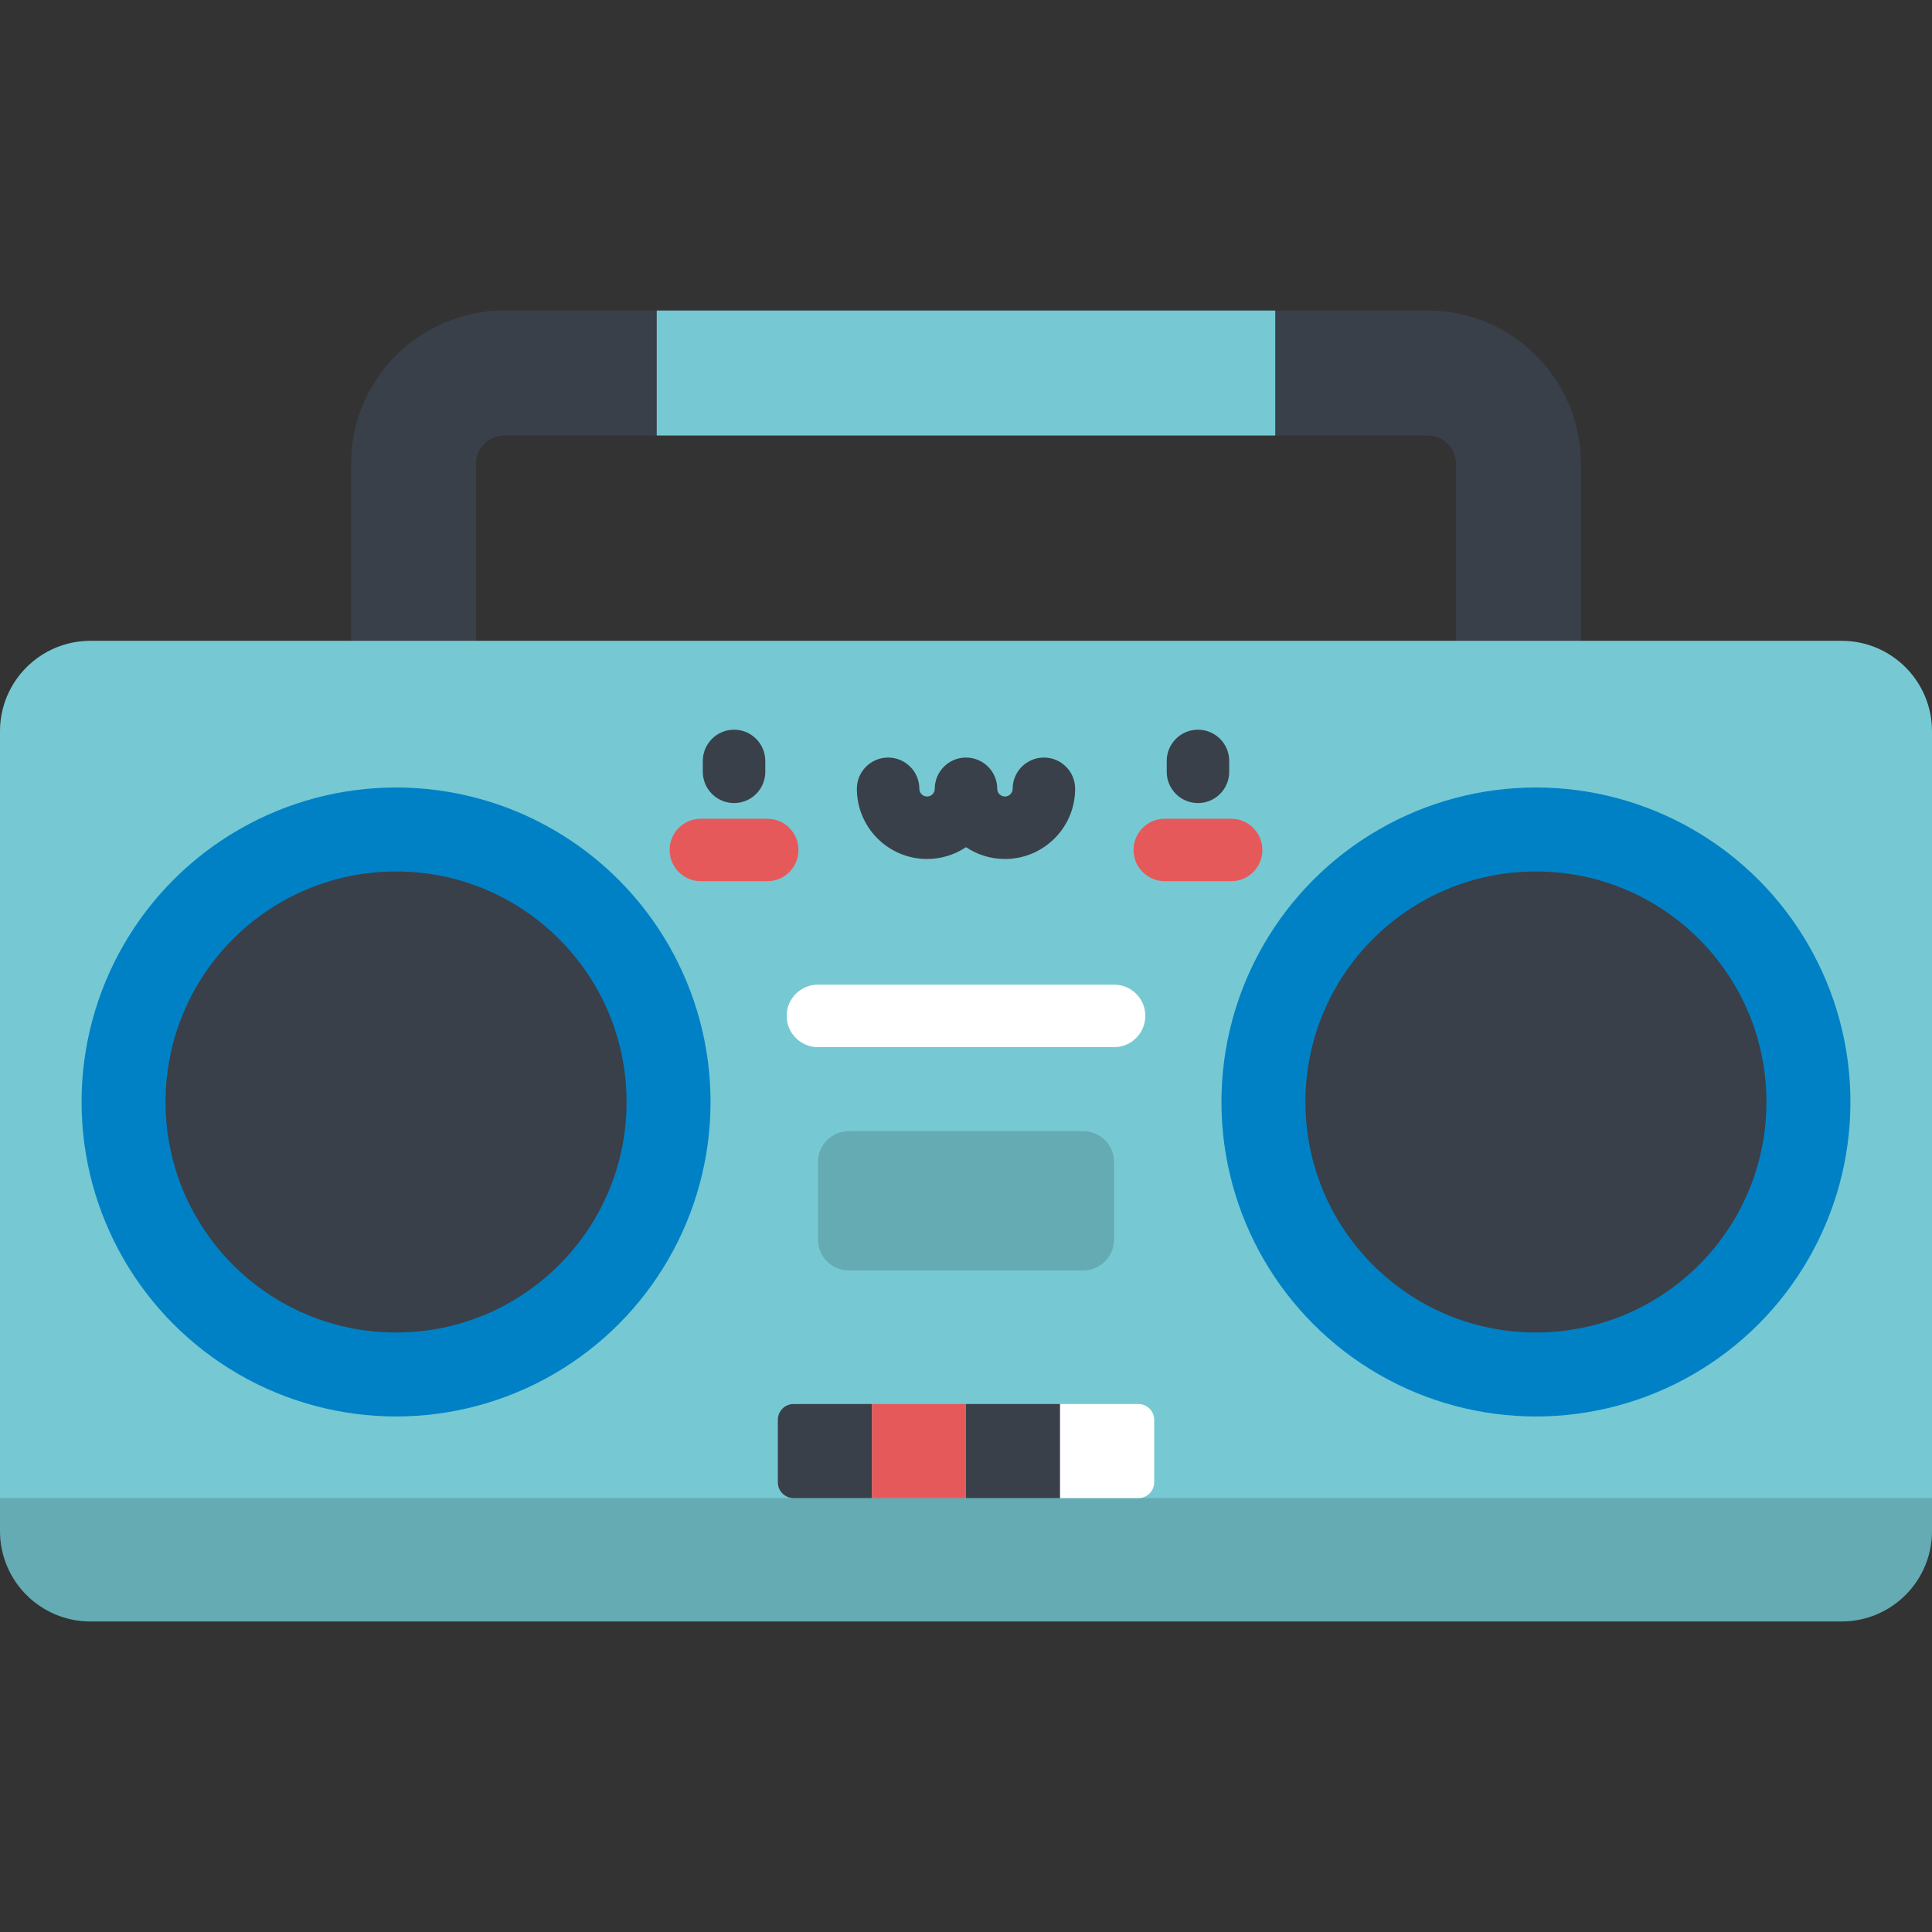 <?xml version="1.0" encoding="iso-8859-1"?>
<!-- Generator: Adobe Illustrator 19.0.0, SVG Export Plug-In . SVG Version: 6.00 Build 0)  -->
<svg version="1.1" id="Capa_1" xmlns="http://www.w3.org/2000/svg" xmlns:xlink="http://www.w3.org/1999/xlink" x="0px" y="0px"
	 viewBox="0 0 512.001 512.001" style="enable-background:new 0 0 512.001 512.001;" xml:space="preserve">
<rect x="0" y="0" width="512.001" height="512.001" fill="#333333" stroke="none"/>
<path style="fill:#394049;" d="M418.967,169.823H385.85v-46.926c0-4.126-3.358-7.484-7.484-7.484H133.641
	c-4.126,0-7.484,3.358-7.484,7.484v46.926H93.04v-46.926c0-22.387,18.214-40.601,40.601-40.601h244.724
	c22.387,0,40.601,18.214,40.601,40.601V169.823z"/>
<path style="fill:#76C9D2;" d="M488.039,169.823H23.96c-13.232,0-23.96,10.728-23.96,23.96v211.961
	c0,13.234,10.728,23.961,23.961,23.961H488.04c13.234,0,23.961-10.728,23.961-23.961V193.783
	C512,180.551,501.272,169.823,488.039,169.823z"/>
<path style="opacity:0.15;enable-background:new    ;" d="M0,397.011v8.733c0,13.234,10.728,23.961,23.961,23.961H488.04
	c13.232,0,23.961-10.728,23.961-23.961v-8.733H0z"/>
<circle style="fill:#0081C6;" cx="104.959" cy="292.037" r="83.344"/>
<circle style="fill:#394049;" cx="104.959" cy="292.037" r="61.09"/>
<circle style="fill:#0081C6;" cx="407.04" cy="292.037" r="83.344"/>
<g>
	<circle style="fill:#394049;" cx="407.04" cy="292.037" r="61.09"/>
	<path style="fill:#394049;" d="M194.532,212.821c-4.573,0-8.279-3.706-8.279-8.279v-2.884c0-4.573,3.706-8.279,8.279-8.279
		s8.279,3.706,8.279,8.279v2.884C202.811,209.115,199.105,212.821,194.532,212.821z"/>
	<path style="fill:#394049;" d="M317.474,212.821c-4.573,0-8.279-3.706-8.279-8.279v-2.884c0-4.573,3.706-8.279,8.279-8.279
		s8.279,3.706,8.279,8.279v2.884C325.754,209.115,322.048,212.821,317.474,212.821z"/>
	<path style="fill:#394049;" d="M266.325,227.641c-3.815,0-7.367-1.155-10.323-3.134c-2.955,1.979-6.507,3.134-10.323,3.134
		c-10.256,0-18.601-8.345-18.601-18.602c0-4.573,3.706-8.279,8.279-8.279c4.572,0,8.279,3.706,8.279,8.279
		c0,1.126,0.916,2.043,2.042,2.043c1.127,0,2.043-0.916,2.043-2.043c0-4.573,3.706-8.279,8.279-8.279
		c4.573,0,8.279,3.706,8.279,8.279c0,1.126,0.916,2.043,2.043,2.043c1.126,0,2.044-0.916,2.044-2.043
		c0-4.573,3.706-8.279,8.279-8.279s8.279,3.706,8.279,8.279C284.928,219.296,276.583,227.641,266.325,227.641z"/>
</g>
<g>
	<path style="fill:#E6595A;" d="M203.329,233.532h-17.594c-4.573,0-8.279-3.706-8.279-8.279s3.706-8.279,8.279-8.279h17.594
		c4.573,0,8.279,3.706,8.279,8.279S207.902,233.532,203.329,233.532z"/>
	<path style="fill:#E6595A;" d="M326.27,233.532h-17.593c-4.573,0-8.279-3.706-8.279-8.279s3.706-8.279,8.279-8.279h17.593
		c4.573,0,8.279,3.706,8.279,8.279S330.843,233.532,326.27,233.532z"/>
</g>
<path style="opacity:0.15;enable-background:new    ;" d="M287.03,299.76h-62.055c-4.535,0-8.212,3.677-8.212,8.212v20.505
	c0,4.535,3.677,8.212,8.212,8.212h62.055c4.536,0,8.212-3.677,8.212-8.212v-20.505C295.242,303.437,291.566,299.76,287.03,299.76z"
	/>
<path style="fill:#394049;" d="M231.069,397.011h-20.755c-2.307,0-4.178-1.871-4.178-4.178v-16.577c0-2.308,1.871-4.178,4.178-4.178
	h20.755V397.011z"/>
<rect x="231.068" y="372.08" style="fill:#E6595A;" width="24.934" height="24.934"/>
<rect x="256.005" y="372.08" style="fill:#394049;" width="24.934" height="24.934"/>
<g>
	<path style="fill:#FFFFFF;" d="M301.693,397.011h-20.755v-24.934h20.755c2.307,0,4.178,1.871,4.178,4.178v16.577
		C305.871,395.141,304,397.011,301.693,397.011z"/>
	<path style="fill:#FFFFFF;" d="M295.242,277.502h-78.485c-4.573,0-8.279-3.706-8.279-8.279s3.706-8.279,8.279-8.279h78.485
		c4.573,0,8.279,3.706,8.279,8.279S299.815,277.502,295.242,277.502z"/>
</g>
<rect x="174.041" y="82.296" style="fill:#76C9D2;" width="163.918" height="33.117"/>
<g>
</g>
<g>
</g>
<g>
</g>
<g>
</g>
<g>
</g>
<g>
</g>
<g>
</g>
<g>
</g>
<g>
</g>
<g>
</g>
<g>
</g>
<g>
</g>
<g>
</g>
<g>
</g>
<g>
</g>
</svg>

